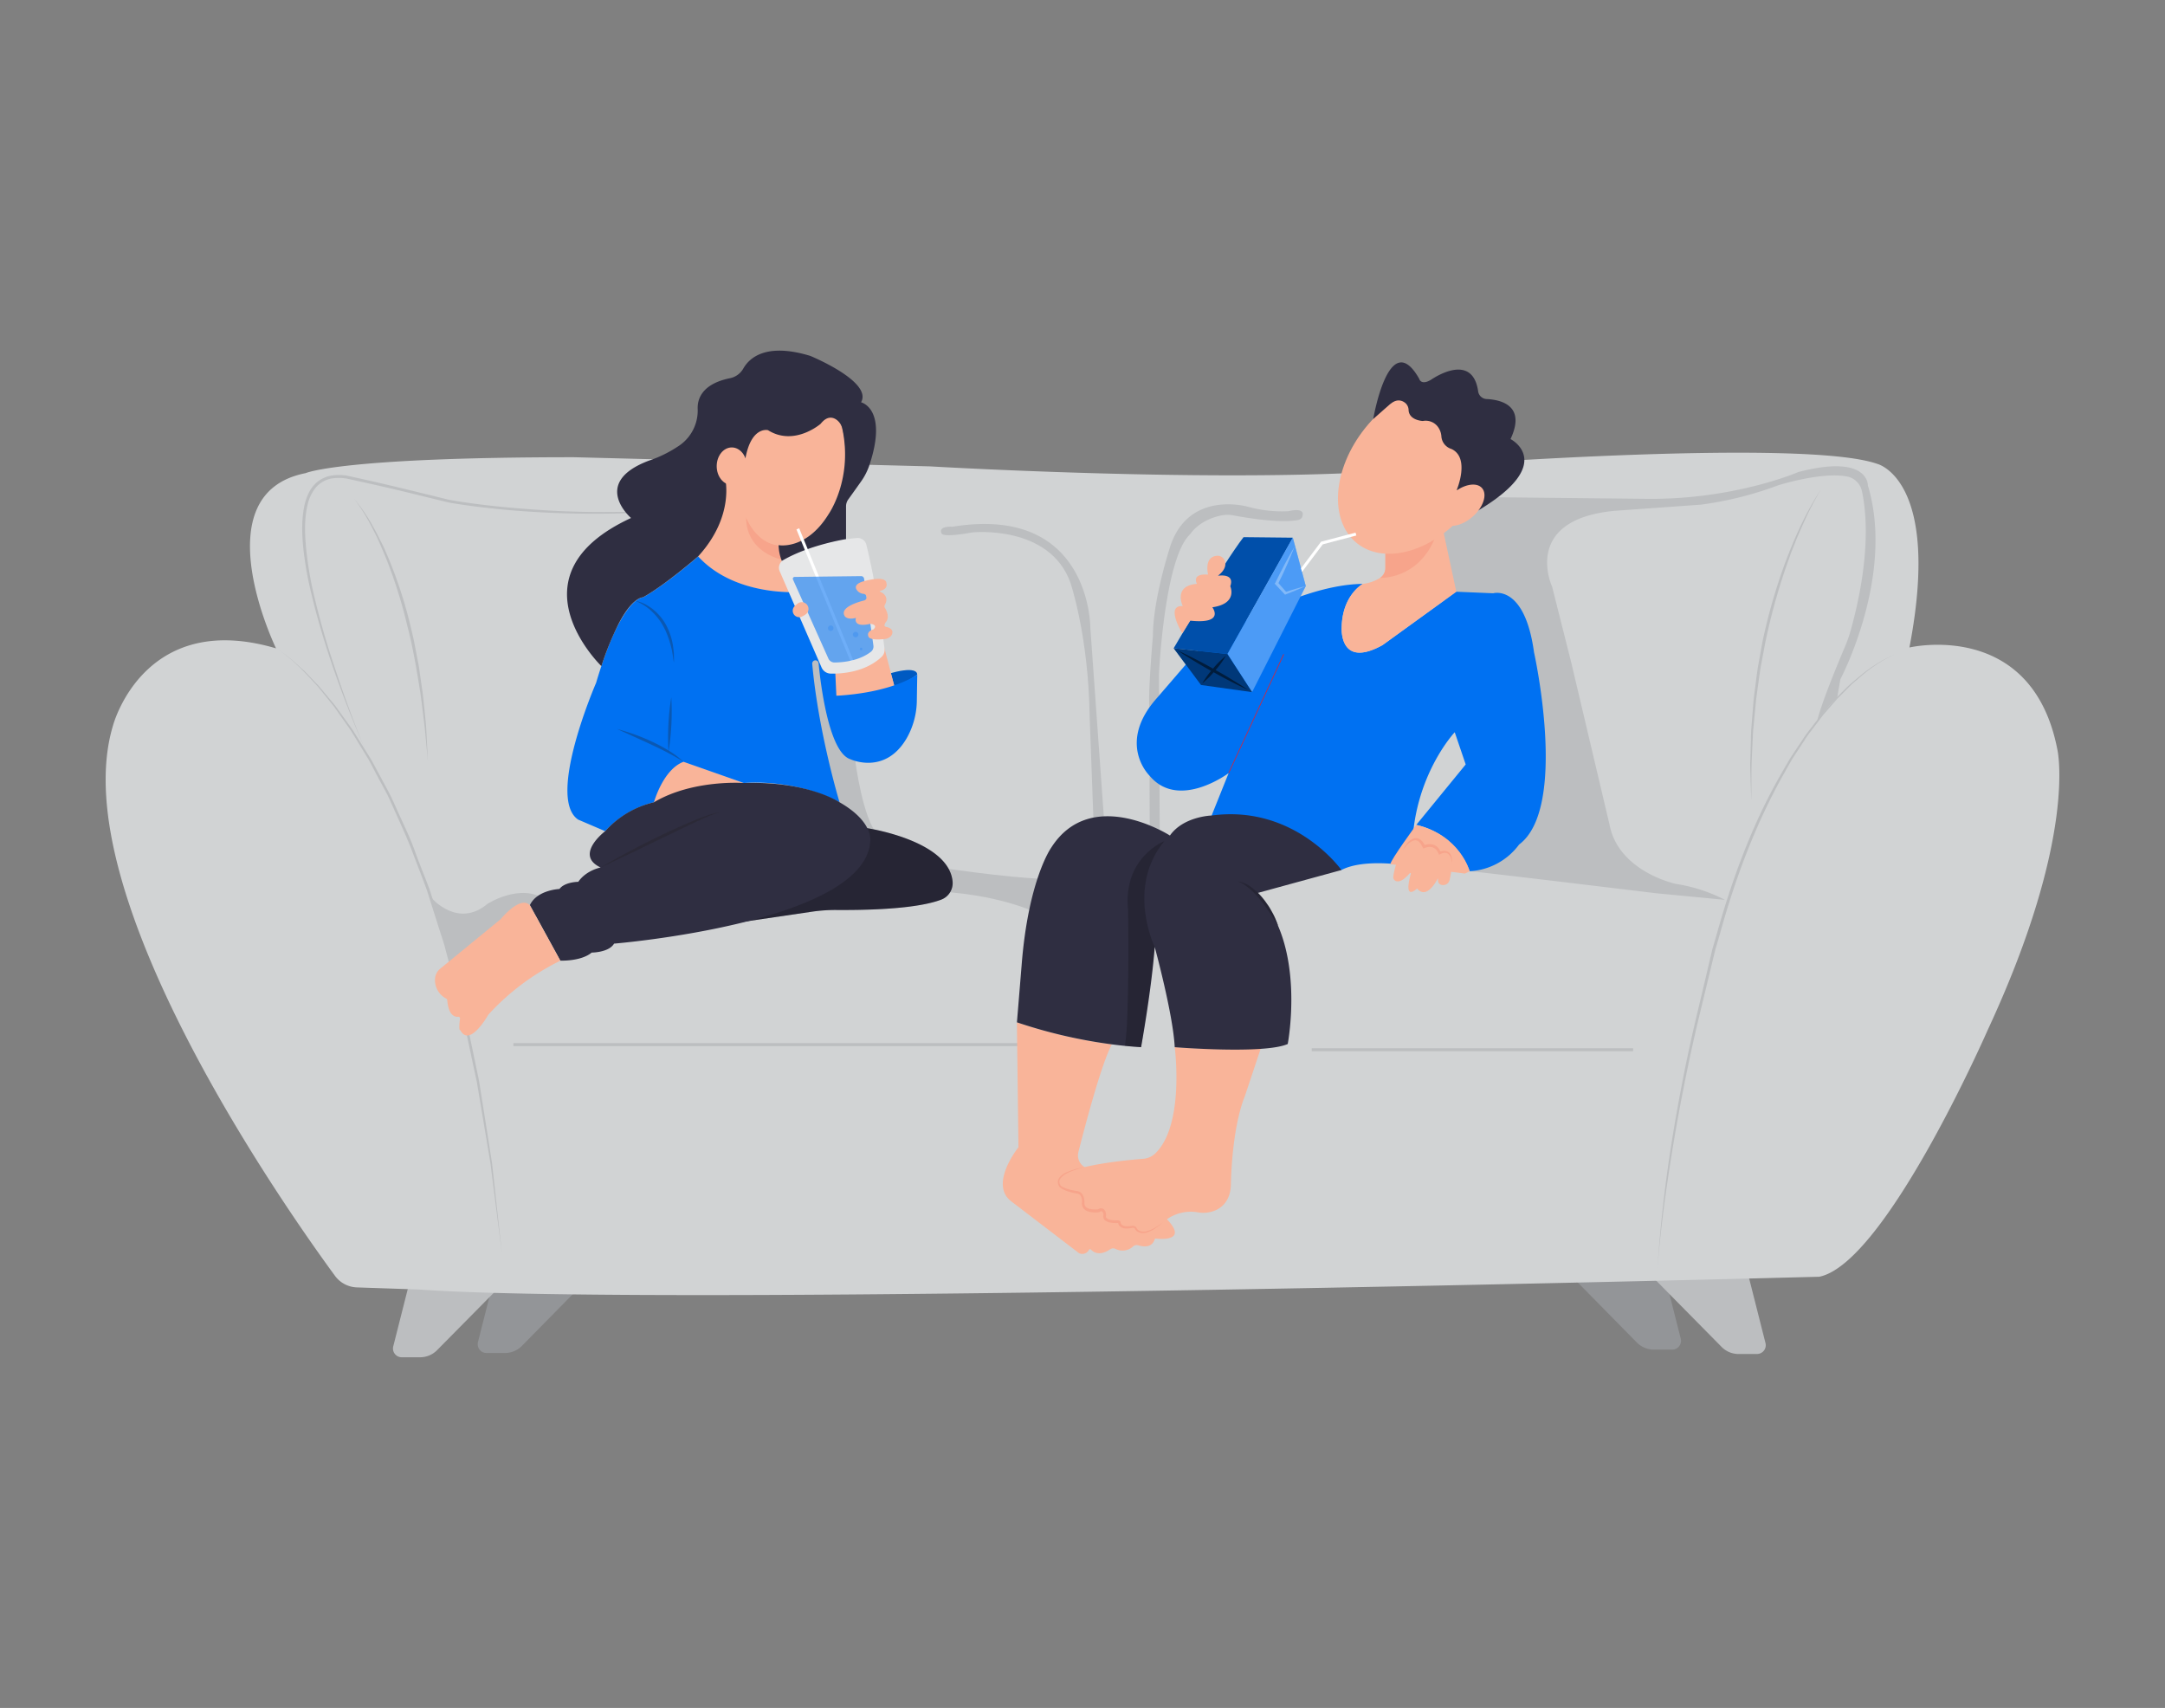<svg id="e9e0a141-ea81-451f-ba37-50586bf6a7c7" data-name="Layer 1" xmlns="http://www.w3.org/2000/svg" width="865.76" height="682.89" viewBox="0 0 865.76 682.89"><rect x="0" y="0" width="865.76" height="682.89" fill="#808080" stroke="none"/><path d="M664.64,505.73l7.47,29.5a3.51,3.51,0,0,1-3.4,4.38h-7.38a9.51,9.51,0,0,1-6.77-2.83l-25.51-25.91Z" fill="#939598"/><path d="M198.61,507.09l-7.47,29.5a3.51,3.51,0,0,0,3.4,4.38h7.38a9.53,9.53,0,0,0,6.77-2.83l25.51-25.91Z" fill="#939598"/><path d="M164.73,508.8l-7.47,29.51a3.5,3.5,0,0,0,3.4,4.37H168a9.53,9.53,0,0,0,6.77-2.83L200.32,514Z" fill="#bcbec0"/><path d="M698.52,507.44,706,537a3.51,3.51,0,0,1-3.4,4.37h-7.38a9.51,9.51,0,0,1-6.77-2.83l-26.81-27.17Z" fill="#bcbec0"/><path d="M110.38,259.23s-30-61.87,11.83-70.05c0,0,13.65-6.37,107.35-6.37l142.33,3.66s144.5,8.5,208.08-.68c0,0,141.43-10.54,170.67-.34,0,0,25.84,6.12,12.92,73.44,0,0,49-11.56,59.16,40.8,0,0,8.15,34.68-27.88,112.19,0,0-40.8,93.16-67.32,98.6,0,0-461,12.24-560,5.1l-24.79-.84a11.31,11.31,0,0,1-8.77-4.62C115.36,484.76,25,357,45.17,290.17,45.17,290.17,57.29,243.58,110.38,259.23Z" fill="#d1d3d4"/><rect x="205.3" y="417.07" width="206.03" height="1.19" fill="#bcbec0"/><rect x="524.55" y="419.11" width="128.51" height="1.19" fill="#bcbec0"/><path d="M488.45,206.08a12.32,12.32,0,0,1,4.84,0c4.83.92,17.29,3,24.69,2,0,0,2.74,0,2.9-1.93,0,0,1.28-3.37-5.63-1.77A50.66,50.66,0,0,1,499,202.6s-23.84-6.88-31.14,16.21l-.06.19s-6.76,20.74-6.76,35.22c0,0-1.93,22-1.44,28.78l.16,47,4,1.93-.32-62.07S465.56,223,476,213.53C476,213.53,479.35,207.93,488.45,206.08Z" fill="#bcbec0"/><path d="M380.85,210.6s-5.88-.45-4.3,2.72c0,0,0,1.8,12.43-.46,0,0,30.72-3.16,39.07,20.11,0,0,7.23,21.23,7.68,53.3l1.58,42.92h4.29L436,250.81S436.18,201.57,380.85,210.6Z" fill="#bcbec0"/><path d="M758.09,261.45a58.81,58.81,0,0,0-14.21,9.21l-3.22,2.78c-1,.95-2,2-3,3s-2,2-3,3l-2.79,3.21-2.79,3.2-2.56,3.38c-1.68,2.28-3.51,4.44-5,6.86l-4.65,7.11c-1.46,2.42-2.8,4.92-4.2,7.37-11,19.8-18.92,41.2-24.94,63l-1.19,4.08-.59,2-.5,2.06-2,8.27-4,16.54c-2.65,11-5,22.13-7.13,33.25s-4,22.32-5.64,33.54-3,22.49-3.88,33.8c.72-11.32,1.86-22.62,3.3-33.88s3.28-22.46,5.33-33.63,4.37-22.28,7-33.33l3.93-16.56,1.94-8.29.5-2.07.59-2,1.18-4.09c6.13-21.85,14-43.35,25.28-63.14,1.44-2.46,2.81-4.95,4.3-7.37l4.73-7.09c1.51-2.42,3.38-4.58,5.08-6.85l2.61-3.37,2.84-3.18,2.85-3.17c1-1,2-2,3-3s2-2,3.09-2.94l3.27-2.73A59.15,59.15,0,0,1,758.09,261.45Z" fill="#bcbec0"/><path d="M689.78,359.78a64,64,0,0,0-19.63-6.37s-22.95-4.85-26.52-23.72l-15.3-64.77-7.65-30.34s-12.5-26.77,25-30.34l34.59-2.47A141.94,141.94,0,0,0,711.2,194s17.41-5.48,27.47-3.47a7.52,7.52,0,0,1,5.85,5.69c1.64,7.23,3.91,25.46-4.31,55.34a54.49,54.49,0,0,1-2.49,7.15c-2.88,6.8-9.47,22.7-11.05,29.55,0,0,4.93-6.71,8-9.26l1.27-7.4s21.93-41.3,11-77.51c0,0,.51-12.75-27.8-5.36,0,0-25.75,11.22-61.19,10.71l-65.7-.68-24.82,8.84,27.88,88.74s-8.68,52.08-7.57,52,74.54,8.81,74.54,8.81Z" fill="#bcbec0"/><path d="M728.2,195.65A132,132,0,0,0,720.82,210c-1.09,2.46-2.19,4.91-3.15,7.42l-1.49,3.75L714.82,225a244.7,244.7,0,0,0-8.71,31c-.53,2.63-1,5.28-1.5,7.92-.24,1.32-.52,2.63-.73,4l-.56,4c-.36,2.66-.76,5.32-1.09,8l-.76,8-.39,4c-.09,1.34-.14,2.68-.21,4l-.38,8.06c-.21,5.38-.07,10.76-.17,16.15l-.26-8.08-.12-4c-.06-1.35-.09-2.69,0-4l.22-8.08c0-1.35.06-2.7.13-4.05l.31-4,.65-8.07c.31-2.68.7-5.35,1-8l.54-4c.2-1.33.47-2.65.7-4,.49-2.66.94-5.32,1.46-8a228.09,228.09,0,0,1,9-31.07C717.8,214.56,722.26,204.66,728.2,195.65Z" fill="#bcbec0"/><path d="M373.6,346.58s29.49,4.49,44.23,4.81l-1.6,14.42s-16-9-47.12-9.61Z" fill="#bcbec0"/><path d="M261.48,320.77s20.38-6.56,35.95-7.7l-25-8.84S262.57,310.2,261.48,320.77Z" fill="#f9b499"/><path d="M366.76,269.67s.51-3.59-10.53-.51l1.4,5.11S363.17,272.75,366.76,269.67Z" fill="#0071f2"/><path d="M366.76,269.67s.51-3.59-10.53-.51l1.4,5.11S363.17,272.75,366.76,269.67Z" opacity="0.2"/><path d="M321.9,261.64l9.37,1.68L342,304.12s3,23.59,9.14,29.79l-25.66-1.77Z" fill="#bcbec0"/><path d="M333.64,269.16l.77,9s15.44-.52,23.15-4.12l-3.89-14.88Z" fill="#f9b499"/><path d="M110.38,259.23a20.58,20.58,0,0,1,1.74,1.11c.57.4,1.16.75,1.7,1.19l3.25,2.55,3.07,2.78,1.54,1.39c.49.48,1,1,1.44,1.48l2.87,3,1.44,1.5,1.33,1.58,5.31,6.36,4.84,6.72c.79,1.13,1.64,2.22,2.39,3.39l2.19,3.51,4.38,7c1.43,2.36,2.64,4.84,4,7.26l3.91,7.3c1.25,2.46,2.32,5,3.48,7.51,2.25,5.05,4.72,10,6.57,15.21s4,10.29,5.92,15.47l5.08,15.76,1.26,3.94c.43,1.31.84,2.63,1.16,4l2.1,8,4.18,16,3.39,16.2,1.69,8.11.84,4.05c.28,1.35.45,2.72.68,4.08l2.58,16.35,1.28,8.17.65,4.09c.21,1.36.33,2.73.49,4.1l3.6,32.89-4.18-32.81c-.18-1.36-.3-2.74-.54-4.1l-.68-4.07-1.37-8.16-2.73-16.3c-.25-1.35-.42-2.72-.72-4.06l-.87-4-1.72-8.09-3.44-16.16-4.23-16-2.12-8c-.32-1.34-.74-2.65-1.17-4l-1.27-3.93-5-15.74c-1.88-5.17-3.91-10.29-5.85-15.44s-4.28-10.14-6.5-15.17c-1.15-2.5-2.22-5-3.44-7.51L151,310.5c-1.3-2.42-2.49-4.91-3.89-7.28l-4.3-7.05-2.14-3.52c-.73-1.17-1.57-2.26-2.35-3.4l-4.75-6.74-5.18-6.44-1.3-1.6-1.4-1.51-2.81-3c-.47-.5-.93-1-1.42-1.5L120,267l-3-2.83-3.21-2.6c-.52-.45-1.11-.81-1.67-1.22A20.49,20.49,0,0,0,110.38,259.23Z" fill="#bcbec0"/><path d="M145.63,298.84c-8.81-20.61-16.6-41.76-21.64-63.68a135.57,135.57,0,0,1-2.77-16.64c-.5-5.6-.66-11.33.63-16.92a21.53,21.53,0,0,1,1.4-4.07,13.61,13.61,0,0,1,2.38-3.64,12,12,0,0,1,7.7-3.84,14.41,14.41,0,0,1,2.17-.11h1.08l1.09.11c.36,0,.71.06,1.08.13l1,.22,2.06.45,8.21,1.84q8.2,1.91,16.37,3.91l8.16,2,4.07,1c1.33.35,2.71.52,4.09.77,11.05,1.78,22.22,2.79,33.4,3.54s22.39.95,33.6.74,22.41-.78,33.58-1.78c-11.15,1.19-22.35,2-33.57,2.36s-22.45.18-33.66-.4c-5.61-.33-11.21-.7-16.8-1.28s-11.17-1.23-16.72-2.11c-1.38-.24-2.79-.41-4.17-.78l-4.09-1-8.16-2q-8.17-2-16.37-3.86L141.6,192l-2.06-.45-1-.22c-.31-.06-.66-.08-1-.12l-1-.11h-1a15.17,15.17,0,0,0-2,.09,10.91,10.91,0,0,0-7,3.46,16.32,16.32,0,0,0-3.55,7.23c-1.27,5.37-1.14,11-.65,16.56A145.33,145.33,0,0,0,124.88,235,308.32,308.32,0,0,0,134,267.3Q139.23,283.26,145.63,298.84Z" fill="#bcbec0"/><path d="M141.55,199.39a66.44,66.44,0,0,1,7.79,11.43c1.17,2,2.13,4.1,3.21,6.15s1.93,4.2,2.85,6.32A179.19,179.19,0,0,1,164,249.63c.52,2.25,1.11,4.49,1.56,6.75l1.32,6.8c.21,1.14.46,2.26.64,3.41L168,270l1,6.85c.53,4.59,1,9.18,1.41,13.77l.71,13.82-1.29-13.77c-.58-4.56-1.1-9.14-1.74-13.69-1.46-9.09-2.94-18.18-5.29-27.07a189.93,189.93,0,0,0-8.26-26.29c-.86-2.12-1.78-4.23-2.68-6.35s-1.93-4.17-3-6.18A71.77,71.77,0,0,0,141.55,199.39Z" fill="#bcbec0"/><path d="M289.9,190.77s2.13,16.46-10.7,31.72c0,0,11.29,15.17,40.28,14.2,0,0-9.92-12.06-8-23.35l-15.95-29Z" fill="#f9b499"/><path d="M311.38,218a25.07,25.07,0,0,0,1.1,5.69s-14.11-2.72-14.11-16.91C298.37,206.79,302.2,217.24,311.38,218Z" fill="#f7a48b"/><path d="M279.2,222.49s-12.84,11.24-22.08,16.37c0,0-8.47-.51-18.74,34.15,0,0-20,46-7.19,54.69L242,332.33a38.89,38.89,0,0,1,19.51-11.56s3.6-13.09,11.82-16.18l24.13,8.48s19.52-2.06,38.26,7.7c0,0-8.44-27.81-10.92-55.35a1.29,1.29,0,0,1,1.28-1.4h0a1.28,1.28,0,0,1,1.27,1.16c.58,6.24,3.79,35.63,12.74,38.39,0,0,13.86,6.55,22.54-8.5a31.06,31.06,0,0,0,4-15l.17-10.37s-9.5,7.19-32.35,8.48l-.52-11.3L322.6,238.09l-3.12-1.4S294.1,238.72,279.2,222.49Z" fill="#0071f2"/><path d="M311.8,228.43l16.74,38.45a4.07,4.07,0,0,0,3.67,2.45c4.54.09,13.84-.57,20.35-6.71a3.81,3.81,0,0,0,1.15-3.23c-.74-6-3.34-25.87-7.27-41.59a3.55,3.55,0,0,0-3.7-2.69,74.46,74.46,0,0,0-29.39,8.77A3.56,3.56,0,0,0,311.8,228.43Z" fill="#e6e7e8"/><path d="M346.53,331.09s32.82,4.82,34.4,21.35a7.06,7.06,0,0,1-4.57,7.27c-5.21,2-16.71,4.3-41.79,4.13a65.14,65.14,0,0,0-9.87.68l-28.31,4.17,27.93-25.43Z" fill="#2f2e41"/><path d="M346.53,331.09s32.82,4.82,34.4,21.35a7.06,7.06,0,0,1-4.57,7.27c-5.21,2-16.71,4.3-41.79,4.13a65.14,65.14,0,0,0-9.87.68l-28.31,4.17,27.93-25.43Z" opacity="0.2"/><path d="M469.76,418.7s4.13,31.31-7.94,42.63a7.78,7.78,0,0,1-4.76,2c-8.72.69-38.81,3.63-33.12,11.06a14.14,14.14,0,0,0,6.62,2.29s2.81.26,2.55,4.34c0,0,.2,2.95,4.23,3.15a6.51,6.51,0,0,0,2.4-.32c.74-.25,2-.36,2,2,0,0-1.42,2.62,5.13,2.57a.78.78,0,0,1,.78.58c.18.86,1.08,2.27,5.08,1.43a1.33,1.33,0,0,1,1.4.6c.93,1.47,3.77,3.77,11.33-2.63a16.69,16.69,0,0,1,13.29-3.72,12.45,12.45,0,0,0,7.62-.9c2.93-1.43,5.86-4.43,5.86-10.68,0,0,.26-21.67,5.61-34.93l6.38-19.13S496.71,420.36,469.76,418.7Z" fill="#f9b499"/><path d="M461.71,495.58c-1.09,3.46-4.68,2.91-6.58,2.33a2.17,2.17,0,0,0-2.1.53,6.19,6.19,0,0,1-7,.88,2.16,2.16,0,0,0-2.1.19c-4.25,2.87-6.72,1.13-7.68.1a.48.48,0,0,0-.78.11,3,3,0,0,1-4,1.32l-27-20.64c-9.18-6.89,2.8-21.69,2.8-21.69l-.63-49.95a200.5,200.5,0,0,0,38,8.81c-4.2,7.54-11.09,33.94-13.41,43.09a5.43,5.43,0,0,0,2,5.65c8.64,6.64,33.46,21.23,33.46,21.23,8.26,8.7-2.23,7.93-4.44,7.68A.49.49,0,0,0,461.71,495.58Z" fill="#f9b499"/><path d="M607.47,337.67a26.29,26.29,0,0,1-19.78,10.67,29.63,29.63,0,0,0-21.34-18.52l19.77-24.17-4.39-12.88s-16.32,17.27-17,46.15l-1.57,7.22s-17.46-3.14-26.78,1.73L490.06,333l-5.56-6.89,6.82-17s-20.09,15.07-31.71.94c0,0-13.19-12.87,3.14-31.08l17.59-20.41s36.41-24.8,64.66-25.11l-.1.05c-.89.54-8.09,5.15-8.37,17.22,0,0-1.26,16.94,16.32,7.22l29.51-21.35,14.76.62s12.55-3.76,16.31,23.55C613.43,260.75,627.25,322.92,607.47,337.67Z" fill="#0071f2"/><path d="M566.35,329.82S556,343.94,556,345.51l29.82,3.77,1.89-.94S583.93,333.9,566.35,329.82Z" fill="#f9b499"/><path d="M564.17,349.37a.24.24,0,0,0-.4-.23c-1.23,1.34-3.43,3.78-5.47,3.17a1.72,1.72,0,0,1-1.15-1.82,29.51,29.51,0,0,1,2-7.17s5.65-13.5,10.36-4.71c0,0,4.08-2.2,6.28,2.51,0,0,7.23-4.05,3.92,10.61a2.65,2.65,0,0,1-3.52,2c-.73-.29-1.27-.95-1.13-2.31a.09.09,0,0,0-.17-.05c-1,1.9-4.72,8.16-8.21,3.87C566.66,355.25,561,360.88,564.17,349.37Z" fill="#f9b499"/><path d="M561,339.86a12.71,12.71,0,0,1,1.56-2.52,6.56,6.56,0,0,1,2.36-1.95,3.2,3.2,0,0,1,1.66-.26,3.06,3.06,0,0,1,1.55.7,6,6,0,0,1,1.11,1.19c.28.43.51.9.76,1.35l-.78-.28a6.39,6.39,0,0,1,2.06-.56,4.68,4.68,0,0,1,2.15.29,4.09,4.09,0,0,1,1.77,1.29,6.6,6.6,0,0,1,1,1.82l-.71-.26a5,5,0,0,1,2.18-.48,2.79,2.79,0,0,1,2.06.94,4,4,0,0,1,.83,2c0,.35.08.69.09,1l0,1a16,16,0,0,0-.4-2,3.82,3.82,0,0,0-1-1.6,2.13,2.13,0,0,0-1.58-.54,4.42,4.42,0,0,0-1.71.52l-.47.25-.25-.51a5.43,5.43,0,0,0-.92-1.48,3.42,3.42,0,0,0-1.34-.93,3.72,3.72,0,0,0-1.63-.19,5,5,0,0,0-1.65.42l-.52.22-.27-.5-.65-1.21a4.5,4.5,0,0,0-.83-1,2.1,2.1,0,0,0-2.24-.47,6.67,6.67,0,0,0-2.3,1.5A17.48,17.48,0,0,0,561,339.86Z" fill="#f7a48b"/><line x1="491.32" y1="309.1" x2="513.33" y2="261.61" fill="none" stroke="#ed1c24" stroke-miterlimit="10" stroke-width="0.25"/><path d="M582.36,236.58l-29.51,21.35c-17.58,9.72-16.32-7.22-16.32-7.22.28-12.07,7.48-16.68,8.37-17.22l.1-.05a16.11,16.11,0,0,0,6.9-2.4A5,5,0,0,0,554,227V218.6l22.61-8.84Z" fill="#f9b499"/><path d="M554,218.6v8.34a4.79,4.79,0,0,1-2.07,4.11s16.18.81,22.64-17.89Z" fill="#f7a48b"/><path d="M490.84,261.52l-21.49-2.32s19.52-33.49,27.93-44.41L517,215Z" fill="#0071f2"/><path d="M490.84,261.52l-21.49-2.32s19.52-33.49,27.93-44.41L517,215Z" opacity="0.3"/><polygon points="500.68 276.74 490.83 261.52 516.98 214.97 522.17 234.31 500.68 276.74" fill="#0071f2"/><polygon points="522.18 234.31 500.69 276.75 490.83 261.53 516.98 214.96 520.27 227.22 520.66 228.67 522.18 234.31" fill="#fff" opacity="0.3"/><polygon points="469.35 259.2 480.27 273.88 500.68 276.74 490.83 261.52 469.35 259.2" fill="#0071f2"/><polygon points="469.35 259.2 480.27 273.88 500.68 276.74 490.83 261.52 469.35 259.2" opacity="0.5"/><path d="M495.7,273.62l-3.43-2.11c-2-1.25-4.09-2.42-6.15-3.6a39.21,39.21,0,0,0,4.12-5.72,39.17,39.17,0,0,0-5.17,5.13c-2.27-1.26-4.55-2.51-6.86-3.68s-4.79-2.44-7.25-3.54c2.22,1.52,4.51,2.94,6.8,4.33s4.35,2.57,6.54,3.82a35.68,35.68,0,0,0-3.54,5,37,37,0,0,0,4.57-4.45c2.15,1.19,4.3,2.37,6.49,3.49l3.6,1.82c1.22.57,2.42,1.17,3.65,1.71C498,275.07,496.83,274.36,495.7,273.62Z" opacity="0.5"/><path d="M517.69,218.55c-1,2.56-2.05,5.06-3.14,7.55s-2.28,5-3.49,7.39l-.09-.65c1.19,1.31,2.35,2.65,3.51,4l-.53-.13,4.09-1.26c.68-.21,1.37-.39,2.06-.58s1.37-.38,2.07-.55c-.65.31-1.3.6-2,.88s-1.3.58-2,.85l-4,1.6-.29.12-.25-.25c-1.22-1.28-2.45-2.57-3.64-3.88l-.27-.29L510,233q1.77-3.69,3.68-7.3C515,223.28,516.26,220.88,517.69,218.55Z" fill="#fff" opacity="0.3"/><path d="M472.79,253.2s-7-11.35.19-10.86c0,0-4-8.16,5.68-8.9,0,0-2.47-4.2,4.45-3.7,0,0-1.86-7.22,3.66-7.53a3.06,3.06,0,0,1,3,2c.52,1.43.4,3.59-2.75,6,0,0,6.92-1.24,4.95,4.2,0,0,3.21,6.92-7.17,8.4,0,0,5.26,6.83-8.82,5.35Z" fill="#f9b499"/><path d="M254,240.23a14.49,14.49,0,0,1,3.74,1.22,16.14,16.14,0,0,1,1.72,1l.84.54.79.61a20.81,20.81,0,0,1,5.14,6.06,26.26,26.26,0,0,1,2.7,7.44c.26,1.29.37,2.61.55,3.9,0,1.32.06,2.63,0,3.93-.24-1.29-.39-2.58-.6-3.85s-.51-2.53-.87-3.76a36,36,0,0,0-1.23-3.63c-.26-.59-.45-1.2-.74-1.76l-.88-1.69a24.31,24.31,0,0,0-4.69-5.94A20.21,20.21,0,0,0,254,240.23Z" fill="#231f20" opacity="0.3"/><path d="M268.44,278.75a101.05,101.05,0,0,1-1.11,21.89,101.14,101.14,0,0,1,1.11-21.89Z" fill="#231f20" opacity="0.3"/><path d="M246.82,291.5a80.64,80.64,0,0,1,14,5.08,67.9,67.9,0,0,1,6.57,3.52,35.31,35.31,0,0,1,5.95,4.49c-2.08-1.36-4.24-2.52-6.41-3.68s-4.39-2.2-6.61-3.25-4.47-2.06-6.71-3.08Z" fill="#231f20" opacity="0.3"/><path d="M172.68,359.14s10.46,12.26,22.36,2.17c0,0,15.87-10.1,25.6.72l-39.3,26.32S178.09,376.45,172.68,359.14Z" fill="#bcbec0"/><ellipse cx="316.91" cy="187.06" rx="31.54" ry="20.59" transform="translate(66.97 457.15) rotate(-77.77)" fill="#f9b499"/><path d="M240.49,266.33S202.75,230,252.35,207.11c0,0-16.31-14,7-22.88A50,50,0,0,0,271.86,178,17,17,0,0,0,279,163.53c-.16-3.61,1.35-10,13-12.33a7.93,7.93,0,0,0,5.27-3.9c2.43-4.23,9.12-10.38,26.76-5,0,0,25.06,10.28,20.3,18.55,0,0,10.83,2.48,3.37,25a25,25,0,0,1-3.34,6.62c-1.15,1.62-2.83,4-5.16,7.23a4.76,4.76,0,0,0-.88,2.75v13.1s-15.08,2.36-25.68,8.72a18.15,18.15,0,0,1-1.29-6.3s11.09,2.16,20.06-12.5c0,0,9.71-13.91,5.44-34a6,6,0,0,0-2.35-3.66c-1.53-1.07-3.8-1.55-6.32,1.63,0,0-10.54,9.18-21.08,2.55,0,0-6.63-1.7-9,11.22l-8.22,7.53s4.3,15.29-10.7,31.72c0,0-13.36,11.6-22.08,16.37,0,0-4.14-.2-9.75,10.64A121.52,121.52,0,0,0,240.49,266.33Z" fill="#2f2e41"/><ellipse cx="292.63" cy="186.39" rx="6.03" ry="7.49" fill="#f9b499"/><circle cx="332.2" cy="251.16" r="1.1" fill="#0071f2" opacity="0.2"/><circle cx="342.15" cy="253.71" r="1.1" fill="#0071f2" opacity="0.2"/><circle cx="344.36" cy="259.48" r="0.51" fill="#0071f2" opacity="0.2"/><rect x="329.23" y="209.34" width="1.19" height="56.95" transform="translate(-65.53 142.79) rotate(-22.28)" fill="#fff"/><path d="M242,332.33s-12.55,9.5-1.81,14.52c0,0-5.73,1.07-8.95,5.73,0,0-5.37,0-7.52,2.86,0,0-8.95.36-11.82,6.45l12.18,22.2s8.23.36,12.53-3.22c0,0,6.86,0,8.95-3.58,0,0,100.28-8.24,102.43-40.83,0,0,1.61-7.74-12.27-15.69,0,0-12.5-8.53-38.26-7.7,0,0-20.35-1.54-35.95,7.7A37.51,37.51,0,0,0,242,332.33Z" fill="#2f2e41"/><path d="M240.16,346.85c3.8-2.27,7.67-4.39,11.57-6.47s7.83-4.09,11.8-6,8-3.81,12.05-5.5,8.19-3.48,12.57-4.21a26.79,26.79,0,0,0-3.14,1c-1,.37-2,.83-3,1.27-2,.87-4,1.78-6,2.74l-11.91,5.74-11.91,5.77C248.16,343.1,244.18,345,240.16,346.85Z" fill="#231f20" opacity="0.3"/><path d="M178.49,399.29A8.25,8.25,0,0,1,174,391a5.48,5.48,0,0,1,2-3.65l24.25-19.87s7.73-9.55,11.63-5.55l12.18,22.2a96.44,96.44,0,0,0-28.78,21.57s-7.46,13.36-11.19,6.21c0,0-.83.56-.14-4.63a.66.66,0,0,0-.71-.75c-1.35.14-3.87-.45-4.4-6.66A.71.71,0,0,0,178.49,399.29Z" fill="#f9b499"/><ellipse cx="566.41" cy="187.53" rx="38.02" ry="26.22" transform="translate(65.79 512.14) rotate(-51.28)" fill="#f9b499"/><path d="M549.15,167.52s6.3-37.3,18.36-16.1c0,0,.66,2.93,4.9.32,0,0,16.39-11.56,18.7,4.81a3.57,3.57,0,0,0,3.41,3c5.56.28,15.88,2.51,9.52,16,0,0,18.81,9.56-12.94,28.56l-8.54-8.29S588,183,580.39,179.5a5.67,5.67,0,0,1-4-5.08,7.24,7.24,0,0,0-1.58-4,6.07,6.07,0,0,0-5.84-2.09s-5.47-.21-5.69-4.37a3.83,3.83,0,0,0-1.24-2.77c-1.34-1.13-3.63-2-6.59.77Z" fill="#2f2e41"/><ellipse cx="584.84" cy="201.95" rx="10.37" ry="6.11" transform="translate(12.53 437.07) rotate(-41.38)" fill="#f9b499"/><path d="M502.46,357.16c20.19,20.2,12.49,60.26,12.49,60.26-9.29,4.17-45.19,1.28-45.19,1.28-.64-13.14-8-40.07-8-40.07-1.29,17.31-5.45,40.07-5.45,40.07-4-.24-7.89-.63-11.65-1.13a200.5,200.5,0,0,1-38-8.81L408.53,386c2.66-34.35,11.87-47.12,11.87-47.12,16-25,47.44-4.81,47.44-4.81,5.44-7.69,16.66-8,16.66-8,33.34-4.49,51.93,21.8,51.93,21.8Z" fill="#2f2e41"/><path d="M456.3,418.7s3.52-21.15,5.45-40.06c0,0-11.54-23.72,3.84-42.31,0,0-16.65,6.49-14.48,27.53,0,0,.64,43.73-1.27,54.31Z" opacity="0.2"/><path d="M495,352.39a12.16,12.16,0,0,1,5.67,2.57,24.19,24.19,0,0,1,4.48,4.39c.68.8,1.25,1.68,1.86,2.53s1.1,1.77,1.61,2.67,1,1.85,1.39,2.79.79,1.92,1.14,2.9L507.8,365c-1.16-1.68-2.3-3.37-3.6-4.93a34.66,34.66,0,0,0-4.14-4.42,22.61,22.61,0,0,0-2.39-1.87A10.88,10.88,0,0,0,495,352.39Z" fill="#2f2e41"/><path d="M495,352.39a12.16,12.16,0,0,1,5.67,2.57,24.19,24.19,0,0,1,4.48,4.39c.68.8,1.25,1.68,1.86,2.53s1.1,1.77,1.61,2.67,1,1.85,1.39,2.79.79,1.92,1.14,2.9L507.8,365c-1.16-1.68-2.3-3.37-3.6-4.93a34.66,34.66,0,0,0-4.14-4.42,22.61,22.61,0,0,0-2.39-1.87A10.88,10.88,0,0,0,495,352.39Z" opacity="0.2"/><path d="M433.39,466.75c-1.17.27-2.32.61-3.45,1a22.23,22.23,0,0,0-3.29,1.39,7.29,7.29,0,0,0-2.65,2.14,2.23,2.23,0,0,0-.37,1.47,3.26,3.26,0,0,0,.64,1.44l-.06-.07a7.57,7.57,0,0,0,1.44.79,14.62,14.62,0,0,0,1.61.57,26.09,26.09,0,0,0,3.38.73h-.07a2.92,2.92,0,0,1,1.6.6,3.26,3.26,0,0,1,1,1.29,5.1,5.1,0,0,1,.42,1.5,10.75,10.75,0,0,1,.06,1.5v0a2,2,0,0,0,.49,1.36,3,3,0,0,0,1.39.82,10.22,10.22,0,0,0,3.64.22l-.29.11a3,3,0,0,1,1.21-.48,1.72,1.72,0,0,1,1.4.44,2.42,2.42,0,0,1,.65,1.14,6.4,6.4,0,0,1,.19,1.12v.1l-.05.17a.9.9,0,0,0,.38,1.05,3.93,3.93,0,0,0,1.55.6,12.47,12.47,0,0,0,1.85.17h1a1.3,1.3,0,0,1,.71.26,1,1,0,0,1,.4.84V489a1.58,1.58,0,0,0,.61.82,2.84,2.84,0,0,0,1.15.43,7.69,7.69,0,0,0,2.73-.14h.05a2.61,2.61,0,0,1,1.06.16,1.44,1.44,0,0,1,.5.34,1.76,1.76,0,0,1,.27.47,2.56,2.56,0,0,0,1.11,1.05,4.64,4.64,0,0,0,3.25.05,13.92,13.92,0,0,0,3.18-1.43c1-.61,2-1.29,2.95-2l-1.36,1.15c-.46.38-1,.7-1.44,1.06a14,14,0,0,1-3.18,1.68,5,5,0,0,1-3.69.08,3.13,3.13,0,0,1-1.48-1.31c-.11-.2-.12-.25-.17-.29a.48.48,0,0,0-.23-.14,1.8,1.8,0,0,0-.7-.07h.06a8.57,8.57,0,0,1-3.05.26,3.48,3.48,0,0,1-1.56-.54,2.37,2.37,0,0,1-1.07-1.47V489s0,0,0,0a.53.53,0,0,0-.19,0h-.93a12.59,12.59,0,0,1-2-.16,4.88,4.88,0,0,1-2-.79,2,2,0,0,1-.74-2.36l0,.27a5.87,5.87,0,0,0-.16-.89,1.44,1.44,0,0,0-.34-.62.58.58,0,0,0-.48-.13,1.88,1.88,0,0,0-.67.28l-.14.1h-.15a10.42,10.42,0,0,1-4.1-.28,4.14,4.14,0,0,1-1.9-1.19,3.08,3.08,0,0,1-.72-2.25v0a8,8,0,0,0,0-1.3,4.08,4.08,0,0,0-.31-1.19,2.29,2.29,0,0,0-.68-.9,1.92,1.92,0,0,0-1-.4h-.07a20.48,20.48,0,0,1-3.52-.84,15.22,15.22,0,0,1-1.69-.67,8.64,8.64,0,0,1-1.62-1l0,0,0,0a4,4,0,0,1-.72-1.85,2.94,2.94,0,0,1,.56-1.92,7.34,7.34,0,0,1,3-2.22A26.58,26.58,0,0,1,433.39,466.75Z" fill="#f7a48b"/><polygon points="542.38 214.11 528.97 217.64 520.66 228.67 520.27 227.22 528.27 216.59 542.07 212.96 542.38 214.11" fill="#fff"/><path d="M317.1,231.69l14.17,31.63a2.62,2.62,0,0,0,2.41,1.56c3.12,0,9.82-.57,14.59-4.28a2.65,2.65,0,0,0,1-2.45l-3.74-26.8a1.18,1.18,0,0,0-1.17-1l-26.59.32A.73.73,0,0,0,317.1,231.69Z" fill="#0071f2" opacity="0.57"/><path d="M354.28,250.63c3.45.69,2.75,2.9,1.9,3.79a3.86,3.86,0,0,1-2.34,1.08c-6.46.71-6.56-1-6.56-1-.9-2.15,2-2.83,2-2.83,2-2-1.24-2.25-1.24-2.25-7.22,1.69-5.76-2.38-5.76-2.38-3.27.91-4.4-.56-4.4-.56-2.37-3.47,4.83-5.68,7.69-6.4a1.28,1.28,0,0,0,.95-1.43v-.11a1.33,1.33,0,0,0-1.2-1.1,3.76,3.76,0,0,1-2.35-1.12c-2.71-3,3.05-4.07,3.05-4.07s8.36-2.37,8.47,1c0,0,.81,2.22-2.56,3a.17.17,0,0,0,0,.32c1.19.5,3.68,2,1.9,5.33a1.06,1.06,0,0,0,0,1.09c.73,1.17,2.14,4,.21,6C354.06,249.05,353.15,250.4,354.28,250.63Z" fill="#f9b499"/><path d="M319,241.31a8.85,8.85,0,0,0-1.31,1.14,2.57,2.57,0,0,0,2.65,4.2,6.92,6.92,0,0,0,2-1.13,2.65,2.65,0,0,0,.65-3.31h0A2.69,2.69,0,0,0,319,241.31Z" fill="#f9b499"/></svg>